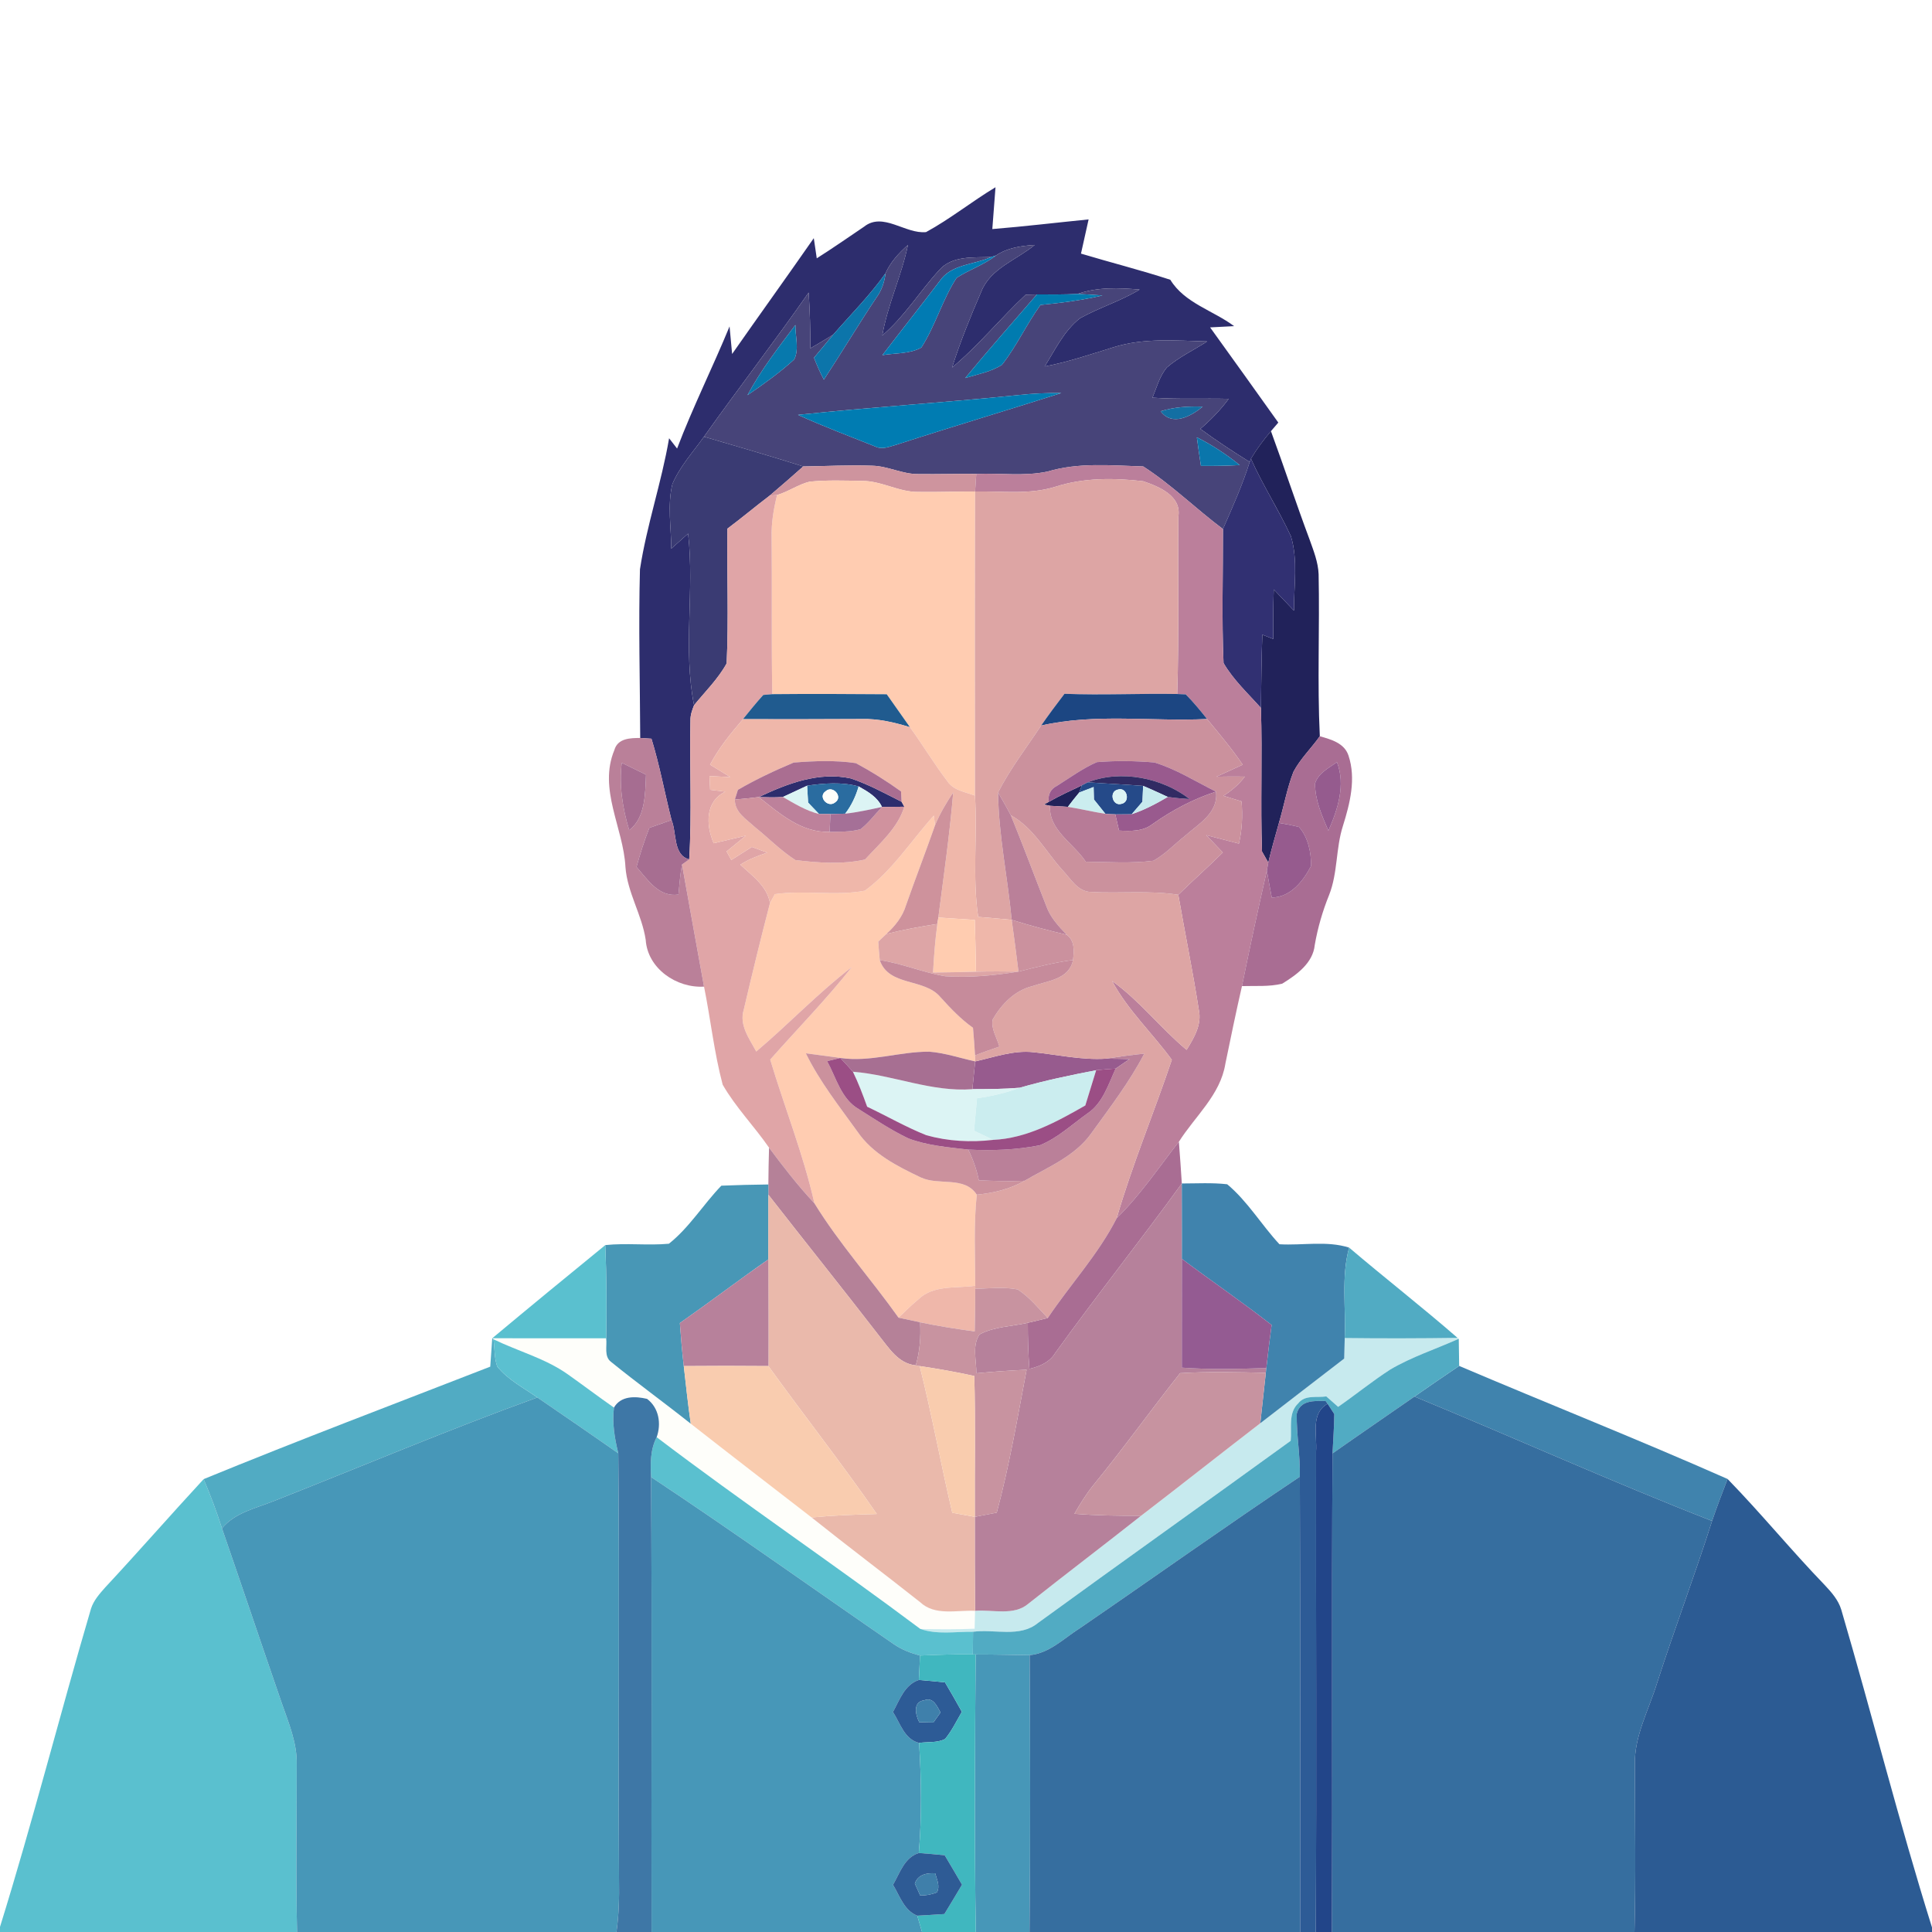 <?xml version="1.0" encoding="utf-8"?>
<!-- Generator: Adobe Illustrator 17.0.0, SVG Export Plug-In . SVG Version: 6.00 Build 0)  -->
<!DOCTYPE svg PUBLIC "-//W3C//DTD SVG 1.1//EN" "http://www.w3.org/Graphics/SVG/1.1/DTD/svg11.dtd">
<svg version="1.1" id="Layer_1" xmlns="http://www.w3.org/2000/svg" xmlns:xlink="http://www.w3.org/1999/xlink" x="0px" y="0px"
	 width="370px" height="370px" viewBox="0 0 370 370" enable-background="new 0 0 370 370" xml:space="preserve">
<g>
	<path fill="#975B8E" d="M186.76,203.27c3.67-0.81,7.34-2.18,11.16-1.76c4.61,0.47,9.18,1.53,13.85,1.24
		c1.51,0.01,3.03,0.03,4.56,0.07c-0.89,0.6-1.78,1.22-2.67,1.83c-1.24,0.08-2.49,0.17-3.73,0.31c-4.92,0.95-9.84,1.97-14.66,3.36
		c-3.01,0.25-6.03,0.26-9.05,0.27C186.4,206.81,186.58,205.04,186.76,203.27z"/>
</g>
<g>
	<path fill="#2D2D6D" d="M177.35,44.45c4.64-2.53,8.77-5.87,13.3-8.59c-0.2,2.67-0.41,5.34-0.61,8.01
		c6.16-0.5,12.29-1.24,18.44-1.85c-0.49,2.18-0.98,4.37-1.46,6.55c5.69,1.71,11.46,3.16,17.11,5.01c2.73,4.47,8.19,5.87,12.22,8.88
		c-1.54,0.08-3.07,0.16-4.6,0.24c4.37,6.07,8.73,12.14,13.06,18.23c-0.35,0.41-1.06,1.23-1.41,1.64c-1.41,1.66-2.72,3.41-3.83,5.29
		l-0.24,0.61c-3.23-2-6.39-4.09-9.45-6.33c2.01-1.72,3.89-3.67,5.43-5.76c-4.87-0.12-9.74,0.12-14.6-0.22
		c0.81-1.96,1.36-4.11,2.74-5.77c2.33-2.02,5.16-3.33,7.73-5c-5.95-0.15-12.08-0.71-17.85,1.09c-4.39,1.35-8.74,2.85-13.26,3.7
		c2.02-3.22,3.72-6.86,6.78-9.24c3.69-2.05,7.78-3.28,11.4-5.48c-3.98-0.35-8.05-0.5-11.88,0.83c-2.6,0.14-5.19,0.11-7.79,0.1
		c-0.53,0.01-1.6,0.04-2.14,0.05c-4.84,4.51-9.01,9.71-14.11,13.95c1.57-4.93,3.51-9.72,5.56-14.46c1.74-4.54,6.78-6.12,10.27-9.02
		c-2.58,0.18-5.2,0.53-7.4,2.01l-0.93,0.3c-3.39,0.15-7.53-0.32-10,2.55c-3.72,4.08-6.62,8.87-10.86,12.48
		c1.03-5.94,3.69-11.43,4.91-17.33c-1.74,1.55-3.35,3.27-4.29,5.42c-2.98,4.22-6.65,7.88-10.03,11.76c-1.44,0.91-2.9,1.75-4.37,2.61
		c0.02-3.56-0.09-7.13-0.32-10.68c-6.5,9.33-13.46,18.33-20.05,27.6c-2.1,2.96-4.62,5.7-6.05,9.07c-0.98,4.05-0.23,8.26-0.21,12.37
		c1.08-0.96,2.15-1.93,3.22-2.88c1.25,10.92-1.01,22.04,1.14,32.87c-0.37,0.92-0.71,1.87-0.69,2.88c-0.19,8.88,0.3,17.78-0.24,26.64
		c-3.13-0.83-2.35-5.05-3.38-7.53c-1.32-5.19-2.27-10.47-3.85-15.58c-0.53-0.03-1.61-0.1-2.15-0.14
		c-0.04-10.77-0.34-21.54-0.05-32.3c1.3-8.48,4.14-16.64,5.58-25.1c0.51,0.66,1.02,1.31,1.53,1.97c3.02-7.94,6.82-15.54,10.05-23.39
		c0.16,1.76,0.32,3.52,0.49,5.28c5.18-7.41,10.47-14.75,15.64-22.18c0.15,0.97,0.43,2.89,0.57,3.86c3.07-1.94,6.04-4.02,9.05-6.05
		C169.11,40.52,173.38,44.86,177.35,44.45z"/>
	<path fill="#2D2D6D" d="M145.31,152.65c5.47-2.59,11.54-4.92,17.68-3.56c3.37,1.14,6.51,2.87,9.68,4.46
		c0.13,0.23,0.39,0.71,0.52,0.95c-1.43,0.02-2.86,0.04-4.28,0.04c-0.89-1.91-2.72-2.95-4.47-3.93c-3.23-0.88-6.6-0.62-9.87-0.14
		c-1.54,0.73-3.09,1.45-4.64,2.16C148.39,152.75,146.84,152.69,145.31,152.65z"/>
</g>
<g>
	<g>
		<path fill="#474479" d="M169.59,52.34c0.94-2.15,2.55-3.87,4.29-5.42c-1.22,5.9-3.88,11.39-4.91,17.33
			c4.24-3.61,7.14-8.4,10.86-12.48c2.47-2.87,6.61-2.4,10-2.55c-3.3,1.52-7.73,1.34-9.91,4.66c-3.61,4.74-7.31,9.4-10.93,14.13
			c2.47-0.42,5.23-0.2,7.46-1.45c2.7-4.2,4.02-9.15,6.74-13.34c2.43-1.58,5.26-2.5,7.57-4.3c2.2-1.48,4.82-1.83,7.4-2.01
			c-3.49,2.9-8.53,4.48-10.27,9.02c-2.05,4.74-3.99,9.53-5.56,14.46c5.1-4.24,9.27-9.44,14.11-13.95c0.54-0.01,1.61-0.04,2.14-0.05
			c-4.59,5.32-9.26,10.58-13.73,16.01c2.37-0.73,4.92-1.17,7.04-2.54c2.81-3.57,4.7-7.77,7.37-11.46c3.98-0.39,7.96-0.9,11.87-1.82
			c-1.59-0.11-3.18-0.21-4.76-0.29c3.83-1.33,7.9-1.18,11.88-0.83c-3.62,2.2-7.71,3.43-11.4,5.48c-3.06,2.38-4.76,6.02-6.78,9.24
			c4.52-0.85,8.87-2.35,13.26-3.7c5.77-1.8,11.9-1.24,17.85-1.09c-2.57,1.67-5.4,2.98-7.73,5c-1.38,1.66-1.93,3.81-2.74,5.77
			c4.86,0.34,9.73,0.1,14.6,0.22c-1.54,2.09-3.42,4.04-5.43,5.76c3.06,2.24,6.22,4.33,9.45,6.33c-1.38,4.41-3.27,8.62-5.12,12.85
			c-5.18-3.88-9.84-8.49-15.27-11.99c-6.1-0.18-12.4-0.81-18.32,0.98c-4.49,0.95-9.11,0.26-13.65,0.45
			c-3.68-0.04-7.36,0.08-11.04,0.03c-3.07,0.06-5.86-1.54-8.91-1.6c-4.39-0.17-8.79,0.09-13.19,0.14c-6.3-2.01-12.66-3.83-19.01-5.7
			c6.59-9.27,13.55-18.27,20.05-27.6c0.23,3.55,0.34,7.12,0.32,10.68c1.47-0.86,2.93-1.7,4.37-2.61c-1.24,1.46-2.43,2.96-3.67,4.41
			c0.56,1.43,1.17,2.85,1.89,4.2c3.42-5.2,6.61-10.55,10.07-15.73C168.85,55.61,169.39,54.01,169.59,52.34z M143.15,75.68
			c3.1-2.12,6.18-4.32,8.96-6.85c0.98-2.03,0.17-4.43,0.22-6.59C149.06,66.56,145.71,70.89,143.15,75.68z M194.85,75.68
			c-13.99,1.43-28.04,2.29-42.02,3.77c4.85,2.22,9.85,4.08,14.79,6.06c1.43,0.7,2.95-0.07,4.36-0.44
			c10.39-3.37,20.87-6.48,31.28-9.8C200.44,75.24,197.64,75.37,194.85,75.68z M222.28,78.76c2.21,2.96,5.84,0.94,8.05-0.88
			C227.62,77.79,224.88,77.94,222.28,78.76z M229.21,83.75c0.24,1.82,0.5,3.65,0.78,5.47c2.48,0.03,4.96-0.02,7.44-0.15
			C234.87,87.03,232.14,85.21,229.21,83.75z"/>
	</g>
</g>
<g>
	<path fill="#017BB3" d="M189.83,49.22l0.93-0.3c-2.31,1.8-5.14,2.72-7.57,4.3c-2.72,4.19-4.04,9.14-6.74,13.34
		c-2.23,1.25-4.99,1.03-7.46,1.45c3.62-4.73,7.32-9.39,10.93-14.13C182.1,50.56,186.53,50.74,189.83,49.22z"/>
</g>
<g>
	<path fill="#0C75AA" d="M169.59,52.34c-0.2,1.67-0.74,3.27-1.74,4.64c-3.46,5.18-6.65,10.53-10.07,15.73
		c-0.72-1.35-1.33-2.77-1.89-4.2c1.24-1.45,2.43-2.95,3.67-4.41C162.94,60.22,166.61,56.56,169.59,52.34z"/>
</g>
<g>
	<path fill="#007BAF" d="M198.58,56.39c2.6,0.01,5.19,0.04,7.79-0.1c1.58,0.08,3.17,0.18,4.76,0.29c-3.91,0.92-7.89,1.43-11.87,1.82
		c-2.67,3.69-4.56,7.89-7.37,11.46c-2.12,1.37-4.67,1.81-7.04,2.54C189.32,66.97,193.99,61.71,198.58,56.39z"/>
</g>
<g>
	<path fill="#0779AD" d="M143.15,75.68c2.56-4.79,5.91-9.12,9.18-13.44c-0.05,2.16,0.76,4.56-0.22,6.59
		C149.33,71.36,146.25,73.56,143.15,75.68z"/>
</g>
<g>
	<path fill="#007CB2" d="M194.85,75.68c2.79-0.31,5.59-0.44,8.41-0.41c-10.41,3.32-20.89,6.43-31.28,9.8
		c-1.41,0.37-2.93,1.14-4.36,0.44c-4.94-1.98-9.94-3.84-14.79-6.06C166.81,77.97,180.86,77.11,194.85,75.68z"/>
</g>
<g>
	<path fill="#136FA3" d="M222.28,78.76c2.6-0.82,5.34-0.97,8.05-0.88C228.12,79.7,224.49,81.72,222.28,78.76z"/>
</g>
<g>
	<path fill="#21225A" d="M239.57,87.86c1.11-1.88,2.42-3.63,3.83-5.29c2.53,6.88,4.82,13.86,7.39,20.73
		c0.77,2.17,1.65,4.35,1.74,6.67c0.22,10.34-0.27,20.7,0.23,31.03c-1.63,2.3-3.72,4.3-5.05,6.81c-1.23,3.16-1.81,6.54-2.78,9.79
		c-0.71,2.52-1.43,5.04-2.04,7.59c-0.3-0.53-0.9-1.59-1.2-2.11c-0.32-9.16,0.09-18.34-0.21-27.5c0.08-4.68,0.09-9.36,0.27-14.03
		c0.7,0.27,1.4,0.55,2.1,0.82c-0.05-3.17-0.02-6.33,0.09-9.49c1.29,1.35,2.58,2.71,3.87,4.07c-0.03-4.74,0.81-9.66-0.59-14.27
		C244.88,97.63,241.84,92.94,239.57,87.86z"/>
	<path fill="#21225A" d="M200.84,153.57c2.06-1.18,4.22-2.15,6.36-3.17l-0.52,1.38c-0.74,0.9-1.48,1.8-2.17,2.74
		c-1.14-0.06-2.27-0.12-3.4-0.2l-1.2-0.24L200.84,153.57z"/>
</g>
<g>
	<path fill="#3A3B73" d="M128.77,92.7c1.43-3.37,3.95-6.11,6.05-9.07c6.35,1.87,12.71,3.69,19.01,5.7
		c-2.12,1.88-4.25,3.75-6.42,5.58c-2.73,2.07-5.35,4.28-8.1,6.33c-0.12,8.6,0.26,17.22-0.15,25.81c-1.64,2.98-4.11,5.39-6.24,8.01
		c-2.15-10.83,0.11-21.95-1.14-32.87c-1.07,0.95-2.14,1.92-3.22,2.88C128.54,100.96,127.79,96.75,128.77,92.7z"/>
</g>
<g>
	<path fill="#0A76AB" d="M229.21,83.75c2.93,1.46,5.66,3.28,8.22,5.32c-2.48,0.13-4.96,0.18-7.44,0.15
		C229.71,87.4,229.45,85.57,229.21,83.75z"/>
</g>
<g>
	<path fill="#313072" d="M239.33,88.47l0.24-0.61c2.27,5.08,5.31,9.77,7.65,14.82c1.4,4.61,0.56,9.53,0.59,14.27
		c-1.29-1.36-2.58-2.72-3.87-4.07c-0.11,3.16-0.14,6.32-0.09,9.49c-0.7-0.27-1.4-0.55-2.1-0.82c-0.18,4.67-0.19,9.35-0.27,14.03
		c-2.48-2.78-5.28-5.37-7.16-8.6c-0.36-8.54-0.09-17.11-0.11-25.66C236.06,97.09,237.95,92.88,239.33,88.47z"/>
</g>
<g>
	<path fill="#CE949E" d="M153.83,89.33c4.4-0.05,8.8-0.31,13.19-0.14c3.05,0.06,5.84,1.66,8.91,1.6c3.68,0.05,7.36-0.07,11.04-0.03
		c-0.06,0.84-0.18,2.53-0.23,3.37c-3.61-0.01-7.21,0.14-10.81,0.08c-3.77,0.07-7.13-2.15-10.9-2.11c-3.33-0.06-6.68-0.19-10,0.15
		c-2.18,0.54-4.05,1.92-6.21,2.55l-1.41,0.11C149.58,93.08,151.71,91.21,153.83,89.33z"/>
</g>
<g>
	<path fill="#BB7F9B" d="M200.62,90.31c5.92-1.79,12.22-1.16,18.32-0.98c5.43,3.5,10.09,8.11,15.27,11.99
		c0.02,8.55-0.25,17.12,0.11,25.66c1.88,3.23,4.68,5.82,7.16,8.6c0.3,9.16-0.11,18.34,0.21,27.5c0.3,0.52,0.9,1.58,1.2,2.11
		c-0.07,0.38-0.2,1.15-0.27,1.54c-1.67,7.35-3.27,14.73-4.77,22.12c-1.13,4.94-2.16,9.91-3.18,14.88
		c-0.96,5.97-5.81,10.04-8.9,14.93c-3.88,4.95-7.4,10.22-11.91,14.64c2.99-10.29,7.15-20.19,10.56-30.34
		c-3.73-5.1-8.43-9.49-11.44-15.09c5.3,3.79,9.28,9.04,14.27,13.19c1.42-2.31,2.96-4.85,2.33-7.7c-1.14-7.36-2.65-14.66-3.92-22
		c2.79-2.75,5.74-5.33,8.52-8.1c-1.06-1.11-2.11-2.21-3.17-3.32c2.09,0.54,4.17,1.08,6.26,1.62c0.61-2.66,0.73-5.38,0.5-8.09
		c-1.16-0.36-2.32-0.71-3.47-1.06c1.56-0.99,2.98-2.19,4.1-3.68c-1.82-0.03-3.63-0.01-5.44,0.02c1.68-0.77,3.36-1.53,5.03-2.3
		c-2.07-3.08-4.48-5.89-6.82-8.75c-1.3-1.62-2.61-3.24-4.09-4.72c-0.41-0.01-1.23-0.05-1.63-0.07c0.36-11.32,0.1-22.65,0.22-33.98
		c0.63-3.97-3.69-5.73-6.73-6.77c-5.58-0.65-11.4-0.69-16.8,1.05c-4.99,1.57-10.27,0.82-15.4,0.92c0.05-0.84,0.17-2.53,0.23-3.37
		C191.51,90.57,196.13,91.26,200.62,90.31z"/>
</g>
<g>
	<path fill="#FFCCB1" d="M148.82,94.8c2.16-0.63,4.03-2.01,6.21-2.55c3.32-0.34,6.67-0.21,10-0.15c3.77-0.04,7.13,2.18,10.9,2.11
		c3.6,0.06,7.2-0.09,10.81-0.08c-0.06,19.42-0.04,38.83-0.02,58.24c-1.84-0.7-4.1-0.98-5.28-2.75c-2.55-3.34-4.71-6.96-7.18-10.36
		c-1.47-2.11-2.96-4.2-4.44-6.3c-7.31-0.06-14.61-0.09-21.92-0.02c-0.18-9.97-0.02-19.95-0.12-29.92
		C147.69,100.24,148.15,97.49,148.82,94.8z"/>
	<path fill="#FFCCB1" d="M165.63,170.58c5.29-3.87,8.86-9.56,13.21-14.39c0.06,0.47,0.17,1.39,0.23,1.86
		c-1.8,5.13-3.76,10.2-5.56,15.32c-0.66,2.18-2.09,3.98-3.76,5.49c-0.39,0.36-1.16,1.1-1.55,1.46c0.08,1.19,0.15,2.37,0.28,3.55
		c1.73,5.11,8.55,3.4,11.62,7.09c1.92,2.12,3.89,4.21,6.24,5.87c0.15,1.76,0.29,3.52,0.39,5.29l0.03,1.15
		c-2.92-0.64-5.79-1.62-8.78-1.86c-5.72-0.04-11.33,2.06-17.06,1.2c-2.2-0.29-4.39-0.61-6.59-0.89c2.64,5.41,6.39,10.14,9.89,15.01
		c2.89,4.24,7.65,6.64,12.16,8.78c3.45,1.6,8.32-0.34,10.68,3.28c-0.61,5.8-0.31,11.63-0.29,17.45c-3.66,0.52-7.99-0.21-10.88,2.59
		c-1.33,1.1-2.56,2.32-3.81,3.52c-5.25-7.39-11.35-14.17-16.11-21.9c-2.12-9.38-5.71-18.34-8.47-27.53
		c5.23-5.9,10.75-11.54,15.64-17.72c-6.47,4.97-12.09,10.92-18.31,16.18c-1.32-2.46-3.32-5.06-2.39-8.03
		c1.6-6.81,3.25-13.63,5.02-20.4c0.24-0.43,0.71-1.28,0.94-1.71C154.12,170.42,159.97,171.65,165.63,170.58z"/>
</g>
<g>
	<path fill="#DDA5A4" d="M202.14,93.21c5.4-1.74,11.22-1.7,16.8-1.05c3.04,1.04,7.36,2.8,6.73,6.77
		c-0.12,11.33,0.14,22.66-0.22,33.98c-7.2-0.13-14.4,0.25-21.59-0.04c-1.53,1.99-3.03,4.02-4.47,6.08
		c-2.81,4.23-5.92,8.28-8.25,12.81c0.1,8.19,1.84,16.26,2.61,24.4c-2.14-0.2-4.28-0.39-6.42-0.56c-1.13-7.7-0.13-15.49-0.61-23.23
		c-0.02-19.41-0.04-38.82,0.02-58.24C191.87,94.03,197.15,94.78,202.14,93.21z"/>
	<path fill="#DDA5A4" d="M193.58,156.13c4.3,2.36,6.65,6.89,9.83,10.43c1.6,1.65,2.97,4.25,5.56,4.26
		c5.56,0.31,11.16-0.33,16.69,0.54c1.27,7.34,2.78,14.64,3.92,22c0.63,2.85-0.91,5.39-2.33,7.7c-4.99-4.15-8.97-9.4-14.27-13.19
		c3.01,5.6,7.71,9.99,11.44,15.09c-3.41,10.15-7.57,20.05-10.56,30.34c-3.53,6.94-8.89,12.68-13.2,19.11
		c-1.83-1.92-3.53-4.03-5.77-5.47c-2.67-0.52-5.42-0.19-8.12-0.11v-0.59c-0.02-5.82-0.32-11.65,0.29-17.45
		c3.19-0.3,6.36-1.05,9.16-2.66c4.49-2.63,9.67-4.7,12.78-9.09c3.57-4.95,7.31-9.82,10.14-15.25c-2.47,0.24-4.92,0.6-7.37,0.96
		c-4.67,0.29-9.24-0.77-13.85-1.24c-3.82-0.42-7.49,0.95-11.16,1.76l-0.03-1.15c1.53-0.61,3.1-1.14,4.66-1.68
		c-0.46-1.7-1.64-3.41-1.28-5.2c1.67-2.91,4.23-5.57,7.6-6.38c2.95-1.05,7.03-1.26,7.79-5.01c0.19-1.72,0.37-3.68-1.21-4.83
		c-1.55-1.62-3.13-3.3-3.89-5.45C198.11,167.77,195.94,161.91,193.58,156.13z"/>
</g>
<g>
	<path fill="#E0A5A7" d="M139.31,101.24c2.75-2.05,5.37-4.26,8.1-6.33l1.41-0.11c-0.67,2.69-1.13,5.44-1.04,8.22
		c0.1,9.97-0.06,19.95,0.12,29.92c-0.43,0.04-1.29,0.11-1.72,0.15c-1.36,1.49-2.62,3.07-3.9,4.64c-2.33,2.72-4.62,5.52-6.3,8.71
		c1.3,0.8,2.6,1.59,3.9,2.39c-1.34-0.07-2.67-0.14-4.01-0.21c0.04,0.88,0.09,1.75,0.13,2.63c0.97,0.13,1.94,0.25,2.91,0.36
		c-3.87,1.88-3.75,6.37-2.23,9.88c2.05-0.49,4.1-0.98,6.16-1.45c-1.23,1.01-2.46,2.01-3.69,3.02c0.23,0.41,0.68,1.23,0.9,1.64
		c1.32-0.83,2.62-1.68,3.94-2.5c0.98,0.36,1.97,0.73,2.96,1.09c-1.8,0.59-3.58,1.27-5.17,2.3c2.26,2.13,5.11,4.06,5.68,7.36
		c-1.77,6.77-3.42,13.59-5.02,20.4c-0.93,2.97,1.07,5.57,2.39,8.03c6.22-5.26,11.84-11.21,18.31-16.18
		c-4.89,6.18-10.41,11.82-15.64,17.72c2.76,9.19,6.35,18.15,8.47,27.53c-3.14-3.35-5.95-6.98-8.69-10.66
		c-2.84-4.11-6.39-7.73-8.88-12.06c-1.64-6.16-2.31-12.54-3.57-18.78c-1.41-7.8-2.83-15.59-4.22-23.39
		c0.35-0.25,1.04-0.73,1.38-0.98c0.54-8.86,0.05-17.76,0.24-26.64c-0.02-1.01,0.32-1.96,0.69-2.88c2.13-2.62,4.6-5.03,6.24-8.01
		C139.57,118.46,139.19,109.84,139.31,101.24z"/>
</g>
<g>
	<path fill="#205B8F" d="M146.18,133.09c0.43-0.04,1.29-0.11,1.72-0.15c7.31-0.07,14.61-0.04,21.92,0.02
		c1.48,2.1,2.97,4.19,4.44,6.3c-3-0.92-6.08-1.65-9.24-1.56c-7.58,0.05-15.16,0.04-22.74,0.03
		C143.56,136.16,144.82,134.58,146.18,133.09z"/>
</g>
<g>
	<path fill="#1C4682" d="M199.39,138.95c1.44-2.06,2.94-4.09,4.47-6.08c7.19,0.29,14.39-0.09,21.59,0.04
		c0.4,0.02,1.22,0.06,1.63,0.07c1.48,1.48,2.79,3.1,4.09,4.72C220.59,138.22,209.81,136.57,199.39,138.95z"/>
</g>
<g>
	<g>
		<path fill="#EFB7AA" d="M135.98,146.44c1.68-3.19,3.97-5.99,6.3-8.71c7.58,0.01,15.16,0.02,22.74-0.03
			c3.16-0.09,6.24,0.64,9.24,1.56c2.47,3.4,4.63,7.02,7.18,10.36c1.18,1.77,3.44,2.05,5.28,2.75c0.48,7.74-0.52,15.53,0.61,23.23
			c2.14,0.17,4.28,0.36,6.42,0.56c0.46,3.3,0.89,6.6,1.3,9.91c-2.72-0.03-5.43-0.06-8.14,0.02c-0.05-3.31-0.12-6.61-0.23-9.91
			c-2.33-0.15-4.65-0.31-6.98-0.46c1.03-7.97,2.18-15.95,2.85-23.96c-1.33,1.99-2.56,4.07-3.48,6.29c-0.06-0.47-0.17-1.39-0.23-1.86
			c-4.35,4.83-7.92,10.52-13.21,14.39c-5.66,1.07-11.51-0.16-17.23,0.66c-0.23,0.43-0.7,1.28-0.94,1.71
			c-0.57-3.3-3.42-5.23-5.68-7.36c1.59-1.03,3.37-1.71,5.17-2.3c-0.99-0.36-1.98-0.73-2.96-1.09c-1.32,0.82-2.62,1.67-3.94,2.5
			c-0.22-0.41-0.67-1.23-0.9-1.64c1.23-1.01,2.46-2.01,3.69-3.02c-2.06,0.47-4.11,0.96-6.16,1.45c-1.52-3.51-1.64-8,2.23-9.88
			c-0.97-0.11-1.94-0.23-2.91-0.36c-0.04-0.88-0.09-1.75-0.13-2.63c1.34,0.07,2.67,0.14,4.01,0.21
			C138.58,148.03,137.28,147.24,135.98,146.44z M141.32,151.26c-0.15,0.47-0.44,1.4-0.59,1.87c-0.03,2.45,2.21,3.76,3.8,5.23
			c2.61,2.1,4.97,4.53,7.79,6.35c4.36,0.54,9.08,0.86,13.34-0.1c2.81-3.08,6.26-6,7.53-10.11c-0.13-0.24-0.39-0.72-0.52-0.95
			c-0.03-0.5-0.08-1.49-0.11-1.98c-2.76-1.99-5.66-3.81-8.66-5.42c-3.9-0.58-7.97-0.42-11.9-0.11
			C148.35,147.57,144.74,149.28,141.32,151.26z"/>
	</g>
	<path fill="#EFB7AA" d="M175.89,248.83c2.89-2.8,7.22-2.07,10.88-2.59v0.59c0.01,2.71-0.04,5.43-0.1,8.15
		c-3.5-0.47-7-1.01-10.46-1.75c-1.38-0.29-2.75-0.58-4.13-0.88C173.33,251.15,174.56,249.93,175.89,248.83z"/>
</g>
<g>
	<g>
		<path fill="#CB919D" d="M191.14,151.76c2.33-4.53,5.44-8.58,8.25-12.81c10.42-2.38,21.2-0.73,31.78-1.25
			c2.34,2.86,4.75,5.67,6.82,8.75c-1.67,0.77-3.35,1.53-5.03,2.3c1.81-0.03,3.62-0.05,5.44-0.02c-1.12,1.49-2.54,2.69-4.1,3.68
			c1.15,0.35,2.31,0.7,3.47,1.06c0.23,2.71,0.11,5.43-0.5,8.09c-2.09-0.54-4.17-1.08-6.26-1.62c1.06,1.11,2.11,2.21,3.17,3.32
			c-2.78,2.77-5.73,5.35-8.52,8.1c-5.53-0.87-11.13-0.23-16.69-0.54c-2.59-0.01-3.96-2.61-5.56-4.26
			c-3.18-3.54-5.53-8.07-9.83-10.43C192.81,154.65,191.97,153.21,191.14,151.76z M202.45,150.48c-1.24,0.62-1.78,1.65-1.61,3.09
			l-0.93,0.51l1.2,0.24c-0.35,4.62,4.52,7.2,6.83,10.71c4.32,0.05,8.66,0.36,12.96-0.19c2.28-1.26,4.07-3.21,6.1-4.81
			c2.6-2.29,6.37-4.38,5.88-8.42c-3.89-1.94-7.63-4.32-11.81-5.59c-3.66-0.31-7.36-0.36-11.02-0.06
			C207.34,147.15,204.94,148.91,202.45,150.48z"/>
	</g>
	<path fill="#CB919D" d="M154.33,201.72c2.2,0.28,4.39,0.6,6.59,0.89c-0.63,0.15-1.88,0.46-2.51,0.61c1.75,3.21,2.69,7.27,6.09,9.21
		c3.11,1.96,6.18,4.02,9.5,5.6c3.64,1.37,7.58,1.68,11.42,2.13c0.93,1.86,1.62,3.83,2.04,5.88c2.92,0.13,5.84,0.23,8.76,0.09
		c-2.8,1.61-5.97,2.36-9.16,2.66c-2.36-3.62-7.23-1.68-10.68-3.28c-4.51-2.14-9.27-4.54-12.16-8.78
		C160.72,211.86,156.97,207.13,154.33,201.72z"/>
</g>
<g>
	<g>
		<path fill="#BA8099" d="M117.66,143.64c0.64-2.25,3.02-2.31,4.95-2.31c0.54,0.04,1.62,0.11,2.15,0.14
			c1.58,5.11,2.53,10.39,3.85,15.58c-1.42,0.49-2.83,0.99-4.25,1.49c-0.96,2.45-1.77,4.95-2.46,7.49c2.13,2.44,4.29,5.85,8.03,5.29
			c0.19-1.93,0.33-3.86,0.68-5.76c1.39,7.8,2.81,15.59,4.22,23.39c-5.26,0.32-10.81-3.46-11.17-8.96
			c-0.72-4.82-3.52-9.06-3.88-13.95C119.39,158.54,114.54,151.14,117.66,143.64z M119.07,146.09c-0.53,4.36,0.16,8.72,1.43,12.89
			c3.12-2.32,3.06-7.05,3.22-10.62C122.17,147.6,120.62,146.84,119.07,146.09z"/>
	</g>
	<path fill="#BA8099" d="M191.14,151.76c0.83,1.45,1.67,2.89,2.44,4.37c2.36,5.78,4.53,11.64,6.82,17.44
		c0.76,2.15,2.34,3.83,3.89,5.45c-3.55-0.83-7.07-1.77-10.54-2.86C192.98,168.02,191.24,159.95,191.14,151.76z"/>
	<path fill="#BA8099" d="M211.77,202.75c2.45-0.36,4.9-0.72,7.37-0.96c-2.83,5.43-6.57,10.3-10.14,15.25
		c-3.11,4.39-8.29,6.46-12.78,9.09c-2.92,0.14-5.84,0.04-8.76-0.09c-0.42-2.05-1.11-4.02-2.04-5.88c4.56,0.23,9.21,0.07,13.7-0.82
		c3.42-1.37,6.16-3.99,9.14-6.1c2.94-1.98,3.99-5.53,5.4-8.59c0.89-0.61,1.78-1.23,2.67-1.83
		C214.8,202.78,213.28,202.76,211.77,202.75z"/>
</g>
<g>
	<g>
		<path fill="#A96D93" d="M252.76,141c2.15,0.61,4.7,1.3,5.49,3.69c1.48,4.43,0.29,9.16-1.06,13.47c-1.39,4.31-0.97,9-2.65,13.24
			c-1.25,3.09-2.18,6.29-2.75,9.58c-0.34,3.48-3.5,5.72-6.24,7.41c-2.52,0.61-5.14,0.38-7.7,0.46c1.5-7.39,3.1-14.77,4.77-22.12
			c0.28,1.72,0.62,3.44,0.94,5.16c3.58-0.05,5.99-3.11,7.51-6.02c0.06-2.6-0.54-5.49-2.29-7.49c-1.27-0.32-2.56-0.58-3.85-0.78
			c0.97-3.25,1.55-6.63,2.78-9.79C249.04,145.3,251.13,143.3,252.76,141z M251.85,150.04c-0.02,3.2,1.32,6.17,2.55,9.05
			c1.79-4.05,3.34-8.79,1.64-13.13C254.46,147.09,252.47,148.05,251.85,150.04z"/>
	</g>
	<path fill="#A96D93" d="M213.86,233.3c4.51-4.42,8.03-9.69,11.91-14.64c0.21,2.66,0.39,5.33,0.56,7.99
		c-7.93,10.95-16.37,21.52-24.26,32.49c-1.08,1.78-2.99,2.55-4.93,3.02c-0.22-2.94-0.31-5.89-0.3-8.83c1.27-0.29,2.55-0.6,3.82-0.92
		C204.97,245.98,210.33,240.24,213.86,233.3z"/>
</g>
<g>
	<path fill="#A66D91" d="M119.07,146.09c1.55,0.75,3.1,1.51,4.65,2.27c-0.16,3.57-0.1,8.3-3.22,10.62
		C119.23,154.81,118.54,150.45,119.07,146.09z"/>
</g>
<g>
	<path fill="#AA6E91" d="M141.32,151.26c3.42-1.98,7.03-3.69,10.68-5.22c3.93-0.31,8-0.47,11.9,0.11c3,1.61,5.9,3.43,8.66,5.42
		c0.03,0.49,0.08,1.48,0.11,1.98c-3.17-1.59-6.31-3.32-9.68-4.46c-6.14-1.36-12.21,0.97-17.68,3.56c-1.52,0.2-3.05,0.33-4.58,0.48
		C140.88,152.66,141.17,151.73,141.32,151.26z"/>
</g>
<g>
	<path fill="#995A8E" d="M202.45,150.48c2.49-1.57,4.89-3.33,7.6-4.52c3.66-0.3,7.36-0.25,11.02,0.06
		c4.18,1.27,7.92,3.65,11.81,5.59c-4.37,1.41-8.42,3.57-12.16,6.21c-1.86,1.45-4.19,1.35-6.41,1.25c-0.18-0.78-0.54-2.34-0.72-3.12
		c0.79-0.01,2.36-0.02,3.15-0.03c2.43-0.8,4.69-2.01,6.9-3.3c1.39,0.2,2.79,0.33,4.19,0.42c-5.24-4.1-13.2-5.68-19.51-3.22
		c-0.28,0.15-0.84,0.44-1.12,0.58c-2.14,1.02-4.3,1.99-6.36,3.17C200.67,152.13,201.21,151.1,202.45,150.48z"/>
</g>
<g>
	<path fill="#955B8E" d="M251.85,150.04c0.62-1.99,2.61-2.95,4.19-4.08c1.7,4.34,0.15,9.08-1.64,13.13
		C253.17,156.21,251.83,153.24,251.85,150.04z"/>
</g>
<g>
	<path fill="#312B63" d="M208.32,149.82c6.31-2.46,14.27-0.88,19.51,3.22c-1.4-0.09-2.8-0.22-4.19-0.42
		c-1.57-0.72-3.13-1.46-4.72-2.11C215.39,150.23,211.85,150.08,208.32,149.82z"/>
</g>
<g>
	<g>
		<path fill="#2A6CA0" d="M154.57,150.47c3.27-0.48,6.64-0.74,9.87,0.14c-0.55,1.89-1.38,3.67-2.58,5.22
			c-0.71,0.02-2.11,0.05-2.82,0.07c-0.55,0-1.64-0.01-2.19-0.01c-0.69-0.74-1.39-1.47-2.09-2.19
			C154.7,152.62,154.64,151.54,154.57,150.47z M158.16,151.5c-1.64,1.07,0.4,3.32,1.78,2.16
			C161.53,152.61,159.5,150.32,158.16,151.5z"/>
	</g>
</g>
<g>
	<g>
		<path fill="#254A89" d="M207.2,150.4c0.28-0.14,0.84-0.43,1.12-0.58c3.53,0.26,7.07,0.41,10.6,0.69
			c-0.03,0.75-0.09,2.27-0.13,3.03c-0.68,0.79-1.37,1.58-2.05,2.38c-0.79,0.01-2.36,0.02-3.15,0.03c-0.63-0.01-1.27-0.04-1.89-0.09
			c-0.55-0.69-1.65-2.06-2.2-2.75c-0.01-0.6-0.05-1.79-0.06-2.39c-0.69,0.27-2.07,0.8-2.76,1.06L207.2,150.4z M214.1,151.21
			c-1.8,0.36-1.05,3.28,0.7,2.73C216.55,153.55,215.83,150.66,214.1,151.21z"/>
	</g>
</g>
<g>
	<path fill="#DCF4F4" d="M149.93,152.63c1.55-0.71,3.1-1.43,4.64-2.16c0.07,1.07,0.13,2.15,0.19,3.23c0.7,0.72,1.4,1.45,2.09,2.19
		C154.35,155.26,152.14,153.9,149.93,152.63z"/>
	<path fill="#DCF4F4" d="M164.44,150.61c1.75,0.98,3.58,2.02,4.47,3.93c-2.34,0.5-4.68,1.03-7.05,1.29
		C163.06,154.28,163.89,152.5,164.44,150.61z"/>
	<path fill="#DCF4F4" d="M214.1,151.21c1.73-0.55,2.45,2.34,0.7,2.73C213.05,154.49,212.3,151.57,214.1,151.21z"/>
	<path fill="#DCF4F4" d="M163.34,205.25c7.71,0.6,15.04,3.94,22.88,3.34c3.02-0.01,6.04-0.02,9.05-0.27c-2.64,0.97-5.37,1.63-8.16,2
		c-0.2,2.07-0.39,4.14-0.57,6.22c1.22,0.58,2.43,1.17,3.65,1.76c-4.26,0.5-8.65,0.27-12.78-0.89c-3.9-1.55-7.55-3.67-11.34-5.46
		C165.25,209.68,164.4,207.42,163.34,205.25z"/>
</g>
<g>
	<path fill="#FEFEFA" d="M158.16,151.5c1.34-1.18,3.37,1.11,1.78,2.16C158.56,154.82,156.52,152.57,158.16,151.5z"/>
	<path fill="#FEFEFA" d="M94.27,256.29c7.27,0.01,14.55,0,21.82,0.01c0.21,1.49-0.47,3.48,0.95,4.53
		c4.99,4.05,10.21,7.82,15.25,11.83c7.68,6.02,15.42,11.97,23.14,17.95c6.86,5.48,13.88,10.76,20.77,16.21
		c2.86,2.7,7.01,1.5,10.54,1.67c-0.03,1.14-0.06,2.29-0.09,3.43c-3.47,0.14-6.94,0.13-10.4,0.04
		c-16.66-12.48-33.92-24.13-50.49-36.72c0.92-2.59,0.44-5.62-1.84-7.34c-2.25-0.53-5.02-0.62-6.34,1.67
		c-2.97-2.07-5.86-4.26-8.81-6.35c-4.32-3.07-9.53-4.43-14.26-6.73L94.27,256.29z"/>
</g>
<g>
	<path fill="#CBEDEF" d="M206.68,151.78c0.69-0.26,2.07-0.79,2.76-1.06c0.01,0.6,0.05,1.79,0.06,2.39c0.55,0.69,1.65,2.06,2.2,2.75
		c-2.41-0.38-4.78-0.96-7.19-1.34C205.2,153.58,205.94,152.68,206.68,151.78z"/>
	<path fill="#CBEDEF" d="M195.27,208.32c4.82-1.39,9.74-2.41,14.66-3.36c-0.7,2.25-1.4,4.5-2.08,6.75
		c-5.48,3.13-11.21,6.3-17.66,6.59c-1.22-0.59-2.43-1.18-3.65-1.76c0.18-2.08,0.37-4.15,0.57-6.22
		C189.9,209.95,192.63,209.29,195.27,208.32z"/>
</g>
<g>
	<path fill="#C7EAEE" d="M218.92,150.51c1.59,0.65,3.15,1.39,4.72,2.11c-2.21,1.29-4.47,2.5-6.9,3.3c0.68-0.8,1.37-1.59,2.05-2.38
		C218.83,152.78,218.89,151.26,218.92,150.51z"/>
	<path fill="#C7EAEE" d="M257.53,256.25c7.21,0.09,14.41,0.07,21.61-0.03c0.06,0.04,0.17,0.13,0.23,0.17
		c-4.37,1.97-8.98,3.45-13.12,5.89c-3.44,2.22-6.62,4.82-9.98,7.15c-0.57-0.5-1.71-1.5-2.27-2c-1.8,0.28-4.09-0.35-5.36,1.31
		c-1.99,1.85-1.21,4.79-1.46,7.19c-16.1,11.68-32.32,23.19-48.4,34.89c-3.48,2.86-8.33,1.12-12.43,1.68
		c-3.36-0.04-6.86,0.59-10.1-0.54c3.46,0.09,6.93,0.1,10.4-0.04c0.03-1.14,0.06-2.29,0.09-3.43c3.4-0.28,7.42,1.04,10.25-1.4
		c7.14-5.66,14.4-11.16,21.55-16.81c7.64-5.86,15.19-11.84,22.82-17.71c5.36-4.12,10.7-8.28,16.07-12.39
		C257.47,258.87,257.5,257.56,257.53,256.25z"/>
</g>
<g>
	<path fill="#B77B97" d="M232.88,151.61c0.49,4.04-3.28,6.13-5.88,8.42c-2.03,1.6-3.82,3.55-6.1,4.81
		c-4.3,0.55-8.64,0.24-12.96,0.19c-2.31-3.51-7.18-6.09-6.83-10.71c1.13,0.08,2.26,0.14,3.4,0.2c2.41,0.38,4.78,0.96,7.19,1.34
		c0.62,0.05,1.26,0.08,1.89,0.09c0.18,0.78,0.54,2.34,0.72,3.12c2.22,0.1,4.55,0.2,6.41-1.25
		C224.46,155.18,228.51,153.02,232.88,151.61z"/>
</g>
<g>
	<path fill="#BD819B" d="M145.31,152.65c1.53,0.04,3.08,0.1,4.62-0.02c2.21,1.27,4.42,2.63,6.92,3.26c0.55,0,1.64,0.01,2.19,0.01
		c-0.04,0.85-0.12,2.55-0.16,3.41C153.45,159.52,149.3,155.77,145.31,152.65z"/>
</g>
<g>
	<path fill="#CE929C" d="M179.07,158.05c0.92-2.22,2.15-4.3,3.48-6.29c-0.67,8.01-1.82,15.99-2.85,23.96
		c-0.04,0.31-0.13,0.92-0.18,1.23c-3.28,0.5-6.55,1.11-9.77,1.91c1.67-1.51,3.1-3.31,3.76-5.49
		C175.31,168.25,177.27,163.18,179.07,158.05z"/>
</g>
<g>
	<path fill="#D0929E" d="M140.73,153.13c1.53-0.15,3.06-0.28,4.58-0.48c3.99,3.12,8.14,6.87,13.57,6.66
		c1.97-0.04,3.99,0.03,5.91-0.5c1.57-1.21,2.76-2.84,4.12-4.27c1.42,0,2.85-0.02,4.28-0.04c-1.27,4.11-4.72,7.03-7.53,10.11
		c-4.26,0.96-8.98,0.64-13.34,0.1c-2.82-1.82-5.18-4.25-7.79-6.35C142.94,156.89,140.7,155.58,140.73,153.13z"/>
</g>
<g>
	<path fill="#A57097" d="M161.86,155.83c2.37-0.26,4.71-0.79,7.05-1.29c-1.36,1.43-2.55,3.06-4.12,4.27
		c-1.92,0.53-3.94,0.46-5.91,0.5c0.04-0.86,0.12-2.56,0.16-3.41C159.75,155.88,161.15,155.85,161.86,155.83z"/>
</g>
<g>
	<path fill="#A76E91" d="M128.61,157.05c1.03,2.48,0.25,6.7,3.38,7.53c-0.34,0.25-1.03,0.73-1.38,0.98
		c-0.35,1.9-0.49,3.83-0.68,5.76c-3.74,0.56-5.9-2.85-8.03-5.29c0.69-2.54,1.5-5.04,2.46-7.49
		C125.78,158.04,127.19,157.54,128.61,157.05z"/>
</g>
<g>
	<path fill="#965B8E" d="M244.93,157.6c1.29,0.2,2.58,0.46,3.85,0.78c1.75,2,2.35,4.89,2.29,7.49c-1.52,2.91-3.93,5.97-7.51,6.02
		c-0.32-1.72-0.66-3.44-0.94-5.16c0.07-0.39,0.2-1.16,0.27-1.54C243.5,162.64,244.22,160.12,244.93,157.6z"/>
</g>
<g>
	<path fill="#FFCCB0" d="M179.7,175.72c2.33,0.15,4.65,0.31,6.98,0.46c0.11,3.3,0.18,6.6,0.23,9.91c-2.74,0.08-5.48,0.13-8.22,0.16
		c0.17-3.11,0.4-6.22,0.83-9.3C179.57,176.64,179.66,176.03,179.7,175.72z"/>
</g>
<g>
	<path fill="#CB919E" d="M193.75,176.16c3.47,1.09,6.99,2.03,10.54,2.86c1.58,1.15,1.4,3.11,1.21,4.83
		c-3.54,0.46-6.99,1.36-10.45,2.22C194.64,182.76,194.21,179.46,193.75,176.16z"/>
</g>
<g>
	<path fill="#DDA5A6" d="M169.75,178.86c3.22-0.8,6.49-1.41,9.77-1.91c-0.43,3.08-0.66,6.19-0.83,9.3c2.74-0.03,5.48-0.08,8.22-0.16
		c2.71-0.08,5.42-0.05,8.14-0.02c-4.63,0.75-9.35,1.2-14.04,0.89c-4.25-0.71-8.26-2.45-12.53-3.09c-0.13-1.18-0.2-2.36-0.28-3.55
		C168.59,179.96,169.36,179.22,169.75,178.86z"/>
</g>
<g>
	<path fill="#C68B9B" d="M168.48,183.87c4.27,0.64,8.28,2.38,12.53,3.09c4.69,0.31,9.41-0.14,14.04-0.89
		c3.46-0.86,6.91-1.76,10.45-2.22c-0.76,3.75-4.84,3.96-7.79,5.01c-3.37,0.81-5.93,3.47-7.6,6.38c-0.36,1.79,0.82,3.5,1.28,5.2
		c-1.56,0.54-3.13,1.07-4.66,1.68c-0.1-1.77-0.24-3.53-0.39-5.29c-2.35-1.66-4.32-3.75-6.24-5.87
		C177.03,187.27,170.21,188.98,168.48,183.87z"/>
</g>
<g>
	<path fill="#A76F92" d="M160.92,202.61c5.73,0.86,11.34-1.24,17.06-1.2c2.99,0.24,5.86,1.22,8.78,1.86
		c-0.18,1.77-0.36,3.54-0.54,5.32c-7.84,0.6-15.17-2.74-22.88-3.34C162.56,204.34,161.73,203.48,160.92,202.61z"/>
</g>
<g>
	<path fill="#9B4E85" d="M158.41,203.22c0.63-0.15,1.88-0.46,2.51-0.61c0.81,0.87,1.64,1.73,2.42,2.64c1.06,2.17,1.91,4.43,2.73,6.7
		c3.79,1.79,7.44,3.91,11.34,5.46c4.13,1.16,8.52,1.39,12.78,0.89c6.45-0.29,12.18-3.46,17.66-6.59c0.68-2.25,1.38-4.5,2.08-6.75
		c1.24-0.14,2.49-0.23,3.73-0.31c-1.41,3.06-2.46,6.61-5.4,8.59c-2.98,2.11-5.72,4.73-9.14,6.1c-4.49,0.89-9.14,1.05-13.7,0.82
		c-3.84-0.45-7.78-0.76-11.42-2.13c-3.32-1.58-6.39-3.64-9.5-5.6C161.1,210.49,160.16,206.43,158.41,203.22z"/>
</g>
<g>
	<path fill="#B58198" d="M147.28,219.79c2.74,3.68,5.55,7.31,8.69,10.66c4.76,7.73,10.86,14.51,16.11,21.9
		c1.38,0.3,2.75,0.59,4.13,0.88c0.16,2.78-0.05,5.57-0.83,8.25c-3.39-0.34-5.16-3.37-7.09-5.75c-6.98-9.03-14.12-17.93-21.14-26.93
		c0-0.49,0-1.47,0-1.96C147.16,224.49,147.22,222.14,147.28,219.79z"/>
</g>
<g>
	<path fill="#4897B6" d="M138.15,227.07c3-0.12,6-0.2,9-0.23c0,0.49,0,1.47,0,1.96c0.01,4.13,0,8.26-0.01,12.39
		c-5.7,3.98-11.24,8.2-16.94,12.19c0.2,2.75,0.43,5.5,0.75,8.24c0.42,3.68,0.8,7.37,1.34,11.04c-5.04-4.01-10.26-7.78-15.25-11.83
		c-1.42-1.05-0.74-3.04-0.95-4.53c0.11-5.95,0.08-11.9-0.17-17.85c4.05-0.43,8.13,0.11,12.18-0.26
		C132.02,235.09,134.68,230.66,138.15,227.07z"/>
</g>
<g>
	<path fill="#B6819B" d="M202.07,259.14c7.89-10.97,16.33-21.54,24.26-32.49c-0.01,4.81,0.05,9.62,0.01,14.43
		c-0.01,6.94-0.02,13.89-0.01,20.84c5.39,0.39,10.79,0.25,16.19,0.08l-0.1,0.91c-5.47-0.12-10.95-0.27-16.42,0.07
		c-5.61,7.07-10.87,14.43-16.59,21.42c-1.39,1.71-2.54,3.6-3.65,5.5c4.25,0.35,8.52,0.4,12.78,0.38
		c-7.15,5.65-14.41,11.15-21.55,16.81c-2.83,2.44-6.85,1.12-10.25,1.4c-0.06-6-0.05-12-0.05-18c1.39-0.27,2.8-0.54,4.2-0.8
		c2.42-9,3.98-18.22,5.72-27.37c-3.22,0.15-6.43,0.37-9.63,0.68c0.04-2.45-0.86-5.25,0.61-7.44c2.84-1.53,6.17-1.52,9.25-2.23
		c-0.01,2.94,0.08,5.89,0.3,8.83C199.08,261.69,200.99,260.92,202.07,259.14z"/>
</g>
<g>
	<path fill="#4083AD" d="M226.33,226.65c2.89,0,5.8-0.18,8.69,0.15c3.91,3.25,6.55,7.77,10.01,11.49c4.43,0.26,9.04-0.72,13.34,0.64
		c-1.54,5.66-0.59,11.54-0.84,17.32c-0.03,1.31-0.06,2.62-0.1,3.93c-5.37,4.11-10.71,8.27-16.07,12.39
		c0.36-3.22,0.71-6.44,1.06-9.66l0.1-0.91c0.3-2.75,0.64-5.5,1.01-8.25c-5.61-4.39-11.5-8.39-17.19-12.67
		C226.38,236.27,226.32,231.46,226.33,226.65z"/>
	<path fill="#4083AD" d="M270.88,267.46c2.84-1.97,5.69-3.94,8.57-5.87c17.11,7.28,34.4,14.13,51.4,21.65
		c-1.03,2.67-2.05,5.34-2.97,8.04C308.7,283.8,289.92,275.3,270.88,267.46z"/>
</g>
<g>
	<path fill="#EAB9AB" d="M147.15,228.8c7.02,9,14.16,17.9,21.14,26.93c1.93,2.38,3.7,5.41,7.09,5.75c0.19,0.04,0.57,0.11,0.76,0.14
		c2.33,9.31,4.04,18.75,6.23,28.09c1.44,0.25,2.87,0.51,4.32,0.78c0,6-0.01,12,0.05,18c-3.53-0.17-7.68,1.03-10.54-1.67
		c-6.89-5.45-13.91-10.73-20.77-16.21c4.15-0.4,8.32-0.55,12.49-0.66c-6.66-9.63-13.91-18.83-20.76-28.33
		c0.04-6.81,0-13.62-0.02-20.43C147.15,237.06,147.16,232.93,147.15,228.8z"/>
</g>
<g>
	<path fill="#5AC0CF" d="M94.27,256.29c7.18-5.99,14.4-11.93,21.65-17.84c0.25,5.95,0.28,11.9,0.17,17.85
		C108.82,256.29,101.54,256.3,94.27,256.29z"/>
	<path fill="#5AC0CF" d="M124.69,282.87c-0.13-2.6-0.16-5.26,1.07-7.63c16.57,12.59,33.83,24.24,50.49,36.72
		c3.24,1.13,6.74,0.5,10.1,0.54c-0.01,1.45-0.03,2.89-0.04,4.34c-3.38-0.07-6.75,0.08-10.12,0.21c-1.77-0.45-3.48-1.12-4.99-2.15
		C155.7,304.23,140.38,293.28,124.69,282.87z"/>
	<path fill="#5AC0CF" d="M20.13,304.03c6.37-6.84,12.52-13.89,18.87-20.76c1.31,3.08,2.49,6.22,3.51,9.42
		c3.84,11.12,7.58,22.27,11.42,33.39c1.34,3.86,3.01,7.74,2.89,11.91c0.01,10.67-0.19,21.34,0.07,32.01H0v-0.98
		c6.27-20.17,11.47-40.68,17.43-60.95C17.94,306.49,19.06,305.24,20.13,304.03z"/>
</g>
<g>
	<path fill="#51ABC3" d="M257.53,256.25c0.25-5.78-0.7-11.66,0.84-17.32c6.86,5.84,13.97,11.37,20.77,17.29
		C271.94,256.32,264.74,256.34,257.53,256.25z"/>
	<path fill="#51ABC3" d="M93.89,261.73c0.12-1.81,0.24-3.63,0.38-5.44l0.24,0.2c0.25,1.73,0.13,3.55,0.72,5.22
		c2.06,2.55,5.04,4.07,7.68,5.92c-17.02,6.16-33.69,13.23-50.53,19.86c-3.45,1.38-7.39,2.19-9.87,5.2c-1.02-3.2-2.2-6.34-3.51-9.42
		C57.17,275.81,75.58,268.86,93.89,261.73z"/>
	<path fill="#51ABC3" d="M266.25,262.28c4.14-2.44,8.75-3.92,13.12-5.89c0.02,1.73,0.05,3.46,0.08,5.2
		c-2.88,1.93-5.73,3.9-8.57,5.87c-5.23,3.64-10.49,7.23-15.69,10.89c0.12-2.51,0.32-5.02,0.34-7.54c-0.32-0.49-0.96-1.49-1.28-1.98
		l-0.37-0.52c-2.2-0.04-4.89-0.2-5.54,2.46c-0.06,4.02,0.69,8.01,0.59,12.04c-14.17,9.47-28.05,19.36-42.11,29
		c-3.07,1.94-5.83,4.82-9.63,5.17c-3.44-0.05-6.89-0.13-10.34-0.13l-0.54-0.01c0.01-1.45,0.03-2.89,0.04-4.34
		c4.1-0.56,8.95,1.18,12.43-1.68c16.08-11.7,32.3-23.21,48.4-34.89c0.25-2.4-0.53-5.34,1.46-7.19c1.27-1.66,3.56-1.03,5.36-1.31
		c0.56,0.5,1.7,1.5,2.27,2C259.63,267.1,262.81,264.5,266.25,262.28z"/>
</g>
<g>
	<path fill="#945B92" d="M226.34,241.08c5.69,4.28,11.58,8.28,17.19,12.67c-0.37,2.75-0.71,5.5-1.01,8.25
		c-5.4,0.17-10.8,0.31-16.19-0.08C226.32,254.97,226.33,248.02,226.34,241.08z"/>
</g>
<g>
	<path fill="#B7819B" d="M130.2,253.38c5.7-3.99,11.24-8.21,16.94-12.19c0.02,6.81,0.06,13.62,0.02,20.43
		c-5.4-0.05-10.8-0.05-16.21,0C130.63,258.88,130.4,256.13,130.2,253.38z"/>
</g>
<g>
	<path fill="#C893A0" d="M186.77,246.83c2.7-0.08,5.45-0.41,8.12,0.11c2.24,1.44,3.94,3.55,5.77,5.47
		c-1.27,0.32-2.55,0.63-3.82,0.92c-3.08,0.71-6.41,0.7-9.25,2.23c-1.47,2.19-0.57,4.99-0.61,7.44c3.2-0.31,6.41-0.53,9.63-0.68
		c-1.74,9.15-3.3,18.37-5.72,27.37c-1.4,0.26-2.81,0.53-4.2,0.8c-0.06-8.99,0.15-17.99-0.1-26.97c-3.46-0.77-6.95-1.38-10.45-1.9
		c-0.19-0.03-0.57-0.1-0.76-0.14c0.78-2.68,0.99-5.47,0.83-8.25c3.46,0.74,6.96,1.28,10.46,1.75
		C186.73,252.26,186.78,249.54,186.77,246.83z"/>
</g>
<g>
	<path fill="#5BC0D0" d="M94.51,256.49c4.73,2.3,9.94,3.66,14.26,6.73c2.95,2.09,5.84,4.28,8.81,6.35
		c-0.37,2.94,0.13,5.89,0.83,8.75c-5.14-3.6-10.32-7.14-15.5-10.69c-2.64-1.85-5.62-3.37-7.68-5.92
		C94.64,260.04,94.76,258.22,94.51,256.49z"/>
</g>
<g>
	<path fill="#F9CCAF" d="M130.95,261.62c5.41-0.05,10.81-0.05,16.21,0c6.85,9.5,14.1,18.7,20.76,28.33
		c-4.17,0.11-8.34,0.26-12.49,0.66c-7.72-5.98-15.46-11.93-23.14-17.95C131.75,268.99,131.37,265.3,130.95,261.62z"/>
</g>
<g>
	<path fill="#F9CCAE" d="M176.14,261.62c3.5,0.52,6.99,1.13,10.45,1.9c0.25,8.98,0.04,17.98,0.1,26.97
		c-1.45-0.27-2.88-0.53-4.32-0.78C180.18,280.37,178.47,270.93,176.14,261.62z"/>
</g>
<g>
	<path fill="#C793A0" d="M209.41,284.4c5.72-6.99,10.98-14.35,16.59-21.42c5.47-0.34,10.95-0.19,16.42-0.07
		c-0.35,3.22-0.7,6.44-1.06,9.66c-7.63,5.87-15.18,11.85-22.82,17.71c-4.26,0.02-8.53-0.03-12.78-0.38
		C206.87,288,208.02,286.11,209.41,284.4z"/>
</g>
<g>
	<path fill="#4797B8" d="M52.38,287.49c16.84-6.63,33.51-13.7,50.53-19.86c5.18,3.55,10.36,7.09,15.5,10.69
		c0.27,27.2-0.02,54.43,0.14,81.64c0.06,3.35-0.02,6.71-0.49,10.04H56.89c-0.26-10.67-0.06-21.34-0.07-32.01
		c0.12-4.17-1.55-8.05-2.89-11.91c-3.84-11.12-7.58-22.27-11.42-33.39C44.99,289.68,48.93,288.87,52.38,287.49z"/>
	<path fill="#4797B8" d="M124.69,282.87c15.69,10.41,31.01,21.36,46.51,32.03c1.51,1.03,3.22,1.7,4.99,2.15
		c-0.07,1.55-0.13,3.11-0.22,4.68c-2.76,0.92-3.68,3.83-4.96,6.14c1.4,2.16,2.19,5.23,5.01,5.92c0.43,7.02,0.54,14.07-0.06,21.08
		c-2.77,0.87-3.62,3.83-4.94,6.09c1.29,2.13,2.12,4.92,4.65,5.92c0.22,0.78,0.68,2.34,0.91,3.12h-51.8
		C124.71,340.96,124.88,311.91,124.69,282.87z"/>
	<path fill="#4797B8" d="M186.85,316.85c3.45,0,6.9,0.08,10.34,0.13c0.1,17.67,0.16,35.35-0.03,53.02h-10.28
		C186.59,352.29,186.71,334.56,186.85,316.85z"/>
</g>
<g>
	<path fill="#3E77A6" d="M117.58,269.57c1.32-2.29,4.09-2.2,6.34-1.67c2.28,1.72,2.76,4.75,1.84,7.34c-1.23,2.37-1.2,5.03-1.07,7.63
		c0.19,29.04,0.02,58.09,0.09,87.13h-6.72c0.47-3.33,0.55-6.69,0.49-10.04c-0.16-27.21,0.13-54.44-0.14-81.64
		C117.71,275.46,117.21,272.51,117.58,269.57z"/>
</g>
<g>
	<path fill="#366E9F" d="M255.19,278.35c5.2-3.66,10.46-7.25,15.69-10.89c19.04,7.84,37.82,16.34,57,23.82
		c-3.31,10.42-7.19,20.65-10.54,31.06c-1.59,5.17-4.39,10.14-4.25,15.7c0.02,10.65,0.2,21.31-0.07,31.96h-57.93
		C255.19,339.45,255.02,308.9,255.19,278.35z"/>
	<path fill="#366E9F" d="M206.82,311.81c14.06-9.64,27.94-19.53,42.11-29c0.1,29.06,0.05,58.13,0.06,87.19h-51.83
		c0.19-17.67,0.13-35.35,0.03-53.02C200.99,316.63,203.75,313.75,206.82,311.81z"/>
</g>
<g>
	<path fill="#2D5B96" d="M248.34,270.77c0.65-2.66,3.34-2.5,5.54-2.46l0.37,0.52c-3.33,1.88-1.97,6.05-2.21,9.16
		c-0.04,30.67,0.11,61.34-0.05,92.01h-3c-0.01-29.06,0.04-58.13-0.06-87.19C249.03,278.78,248.28,274.79,248.34,270.77z"/>
	<g>
		<path fill="#2D5B96" d="M171.01,327.87c1.28-2.31,2.2-5.22,4.96-6.14c1.67,0.12,3.34,0.3,5.01,0.46c1.1,1.86,2.18,3.74,3.23,5.64
			c-1.02,1.75-1.91,3.62-3.21,5.2c-1.49,0.79-3.34,0.52-4.98,0.76C173.2,333.1,172.41,330.03,171.01,327.87z M176.04,329.82
			c0.68,0.01,2.04,0.04,2.71,0.06c0.35-0.48,1.03-1.44,1.37-1.92c-0.66-1.16-1.37-3.01-3.1-2.34
			C174.76,325.91,175.33,328.41,176.04,329.82z"/>
	</g>
</g>
<g>
	<path fill="#224589" d="M252.04,277.99c0.24-3.11-1.12-7.28,2.21-9.16c0.32,0.49,0.96,1.49,1.28,1.98
		c-0.02,2.52-0.22,5.03-0.34,7.54c-0.17,30.55,0,61.1-0.1,91.65h-3.1C252.15,339.33,252,308.66,252.04,277.99z"/>
</g>
<g>
	<path fill="#2C5B93" d="M327.88,291.28c0.92-2.7,1.94-5.37,2.97-8.04c6.4,6.57,12.21,13.69,18.58,20.29
		c1.31,1.4,2.64,2.88,3.2,4.76c5.93,20.23,11.06,40.71,17.37,60.83V370h-56.98c0.27-10.65,0.09-21.31,0.07-31.96
		c-0.14-5.56,2.66-10.53,4.25-15.7C320.69,311.93,324.57,301.7,327.88,291.28z"/>
</g>
<g>
	<path fill="#40B7BF" d="M176.19,317.05c3.37-0.13,6.74-0.28,10.12-0.21l0.54,0.01c-0.14,17.71-0.26,35.44,0.03,53.15h-10.3
		c-0.23-0.78-0.69-2.34-0.91-3.12c1.73-0.09,3.46-0.21,5.19-0.32c1.14-1.86,2.27-3.74,3.38-5.62c-1.1-1.89-2.2-3.77-3.32-5.64
		c-1.65-0.15-3.31-0.32-4.96-0.43c0.6-7.01,0.49-14.06,0.06-21.08c1.64-0.24,3.49,0.03,4.98-0.76c1.3-1.58,2.19-3.45,3.21-5.2
		c-1.05-1.9-2.13-3.78-3.23-5.64c-1.67-0.16-3.34-0.34-5.01-0.46C176.06,320.16,176.12,318.6,176.19,317.05z"/>
</g>
<g>
	<path fill="#3F80AB" d="M176.04,329.82c-0.71-1.41-1.28-3.91,0.98-4.2c1.73-0.67,2.44,1.18,3.1,2.34
		c-0.34,0.48-1.02,1.44-1.37,1.92C178.08,329.86,176.72,329.83,176.04,329.82z"/>
</g>
<g>
	<g>
		<path fill="#2E5B95" d="M171.02,360.96c1.32-2.26,2.17-5.22,4.94-6.09c1.65,0.11,3.31,0.28,4.96,0.43
			c1.12,1.87,2.22,3.75,3.32,5.64c-1.11,1.88-2.24,3.76-3.38,5.62c-1.73,0.11-3.46,0.23-5.19,0.32
			C173.14,365.88,172.31,363.09,171.02,360.96z M175.2,360.72c0.26,0.58,0.78,1.72,1.03,2.29c1.12,0.01,2.18-0.19,3.19-0.59
			c0.67-1.21-0.01-2.48-0.32-3.66C177.44,358.66,175.8,359.01,175.2,360.72z"/>
	</g>
</g>
<g>
	<path fill="#3F7FAA" d="M175.2,360.72c0.6-1.71,2.24-2.06,3.9-1.96c0.31,1.18,0.99,2.45,0.32,3.66c-1.01,0.4-2.07,0.6-3.19,0.59
		C175.98,362.44,175.46,361.3,175.2,360.72z"/>
</g>
</svg>
